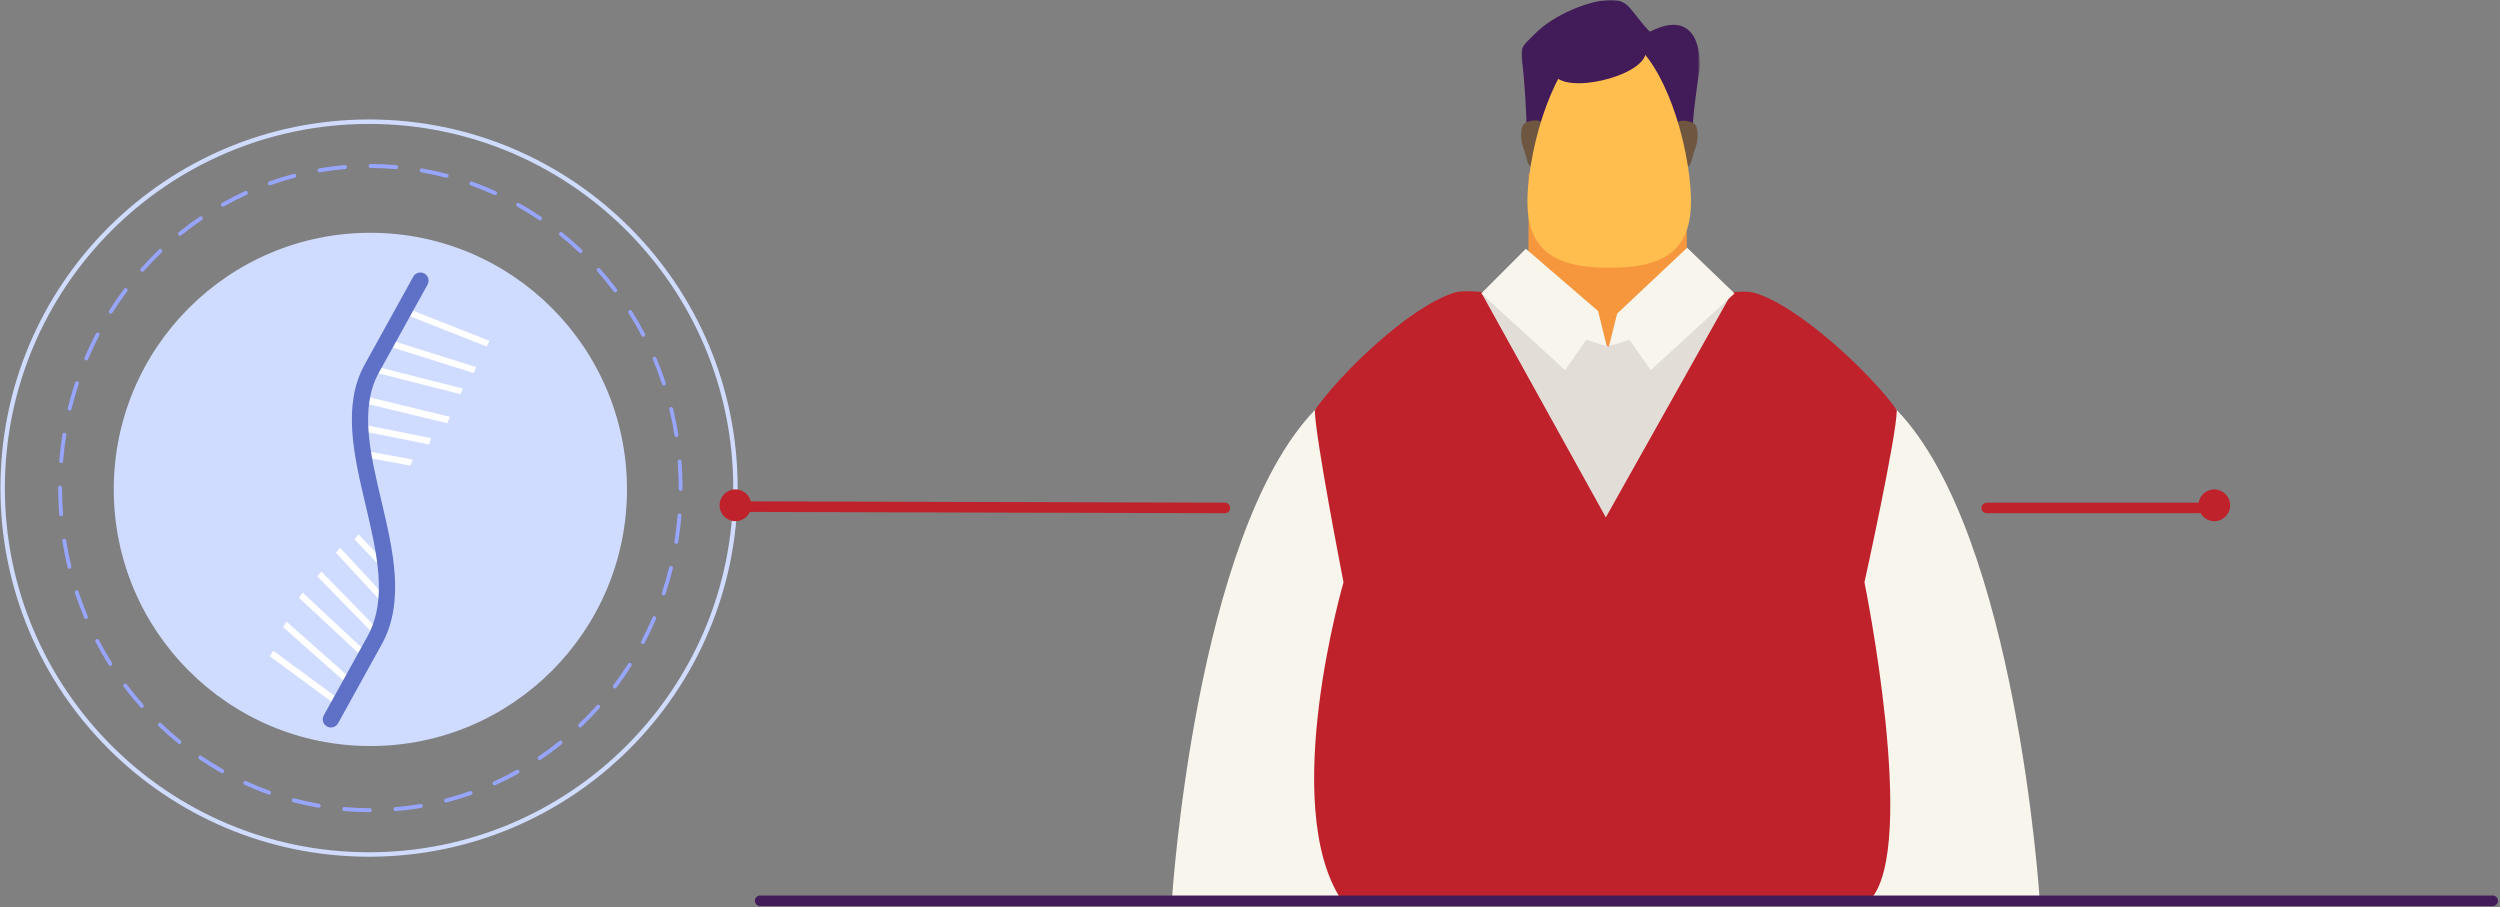 <?xml version="1.0" encoding="UTF-8"?>
<svg width="945px" height="343px" viewBox="0 0 945 343" version="1.1" xmlns="http://www.w3.org/2000/svg" xmlns:xlink="http://www.w3.org/1999/xlink">
    <rect x="0" y="0" width="945" height="343" fill="#808080" stroke="none"/>
    <title>how-2-desk</title>
    <defs>
        <polygon id="path-1" points="-5.68434189e-14 0 67.414 0 67.414 55.388 -5.68434189e-14 55.388"></polygon>
    </defs>
    <g id="0.0---DEV" stroke="none" stroke-width="1" fill="none" fill-rule="evenodd">
        <g id="0.4.2-how-desk" transform="translate(-164, -342)">
            <g id="how-2-desk" transform="translate(165, 342)">
                <g id="Group-33" transform="translate(0, 46)">
                    <path d="M236,139 C236,85.428 192.571,42 139,42 C85.428,42 42,85.428 42,139 C42,192.572 85.428,236 139,236 C192.571,236 236,192.572 236,139" id="Fill-1" fill="#D0DCFF"></path>
                    <path d="M148.754,17.918 C148.735,17.918 148.715,17.917 148.694,17.916 C145.516,17.644 142.277,17.505 139.071,17.503 C138.671,17.503 138.347,17.166 138.347,16.751 C138.347,16.336 138.671,16 139.071,16 L139.072,16 C142.318,16.002 145.595,16.143 148.813,16.418 C149.212,16.452 149.508,16.815 149.475,17.228 C149.444,17.621 149.127,17.918 148.754,17.918 L148.754,17.918 Z M119.772,19.131 C119.424,19.131 119.117,18.87 119.059,18.502 C118.994,18.092 119.261,17.706 119.655,17.638 C122.845,17.092 126.101,16.677 129.332,16.405 C129.725,16.373 130.079,16.68 130.111,17.094 C130.144,17.507 129.847,17.87 129.449,17.904 C126.257,18.172 123.042,18.582 119.891,19.121 C119.851,19.128 119.812,19.131 119.772,19.131 L119.772,19.131 Z M167.853,21.215 C167.794,21.215 167.735,21.208 167.675,21.192 C164.577,20.378 161.406,19.69 158.25,19.146 C157.856,19.077 157.589,18.69 157.655,18.281 C157.719,17.871 158.094,17.596 158.487,17.663 C161.683,18.214 164.894,18.911 168.03,19.735 C168.418,19.837 168.653,20.246 168.554,20.648 C168.471,20.989 168.177,21.215 167.853,21.215 L167.853,21.215 Z M100.996,24.038 C100.694,24.038 100.414,23.842 100.311,23.53 C100.181,23.137 100.383,22.71 100.761,22.575 C103.823,21.487 106.968,20.519 110.109,19.698 C110.5,19.598 110.89,19.841 110.988,20.244 C111.086,20.647 110.851,21.055 110.463,21.156 C107.36,21.966 104.254,22.922 101.23,23.997 C101.153,24.025 101.073,24.038 100.996,24.038 L100.996,24.038 Z M186.158,27.747 C186.061,27.747 185.962,27.726 185.868,27.683 C182.943,26.348 179.927,25.124 176.905,24.045 C176.527,23.911 176.325,23.483 176.456,23.09 C176.586,22.698 176.996,22.488 177.376,22.624 C180.435,23.716 183.488,24.955 186.45,26.307 C186.816,26.474 186.982,26.918 186.822,27.298 C186.702,27.579 186.437,27.747 186.158,27.747 L186.158,27.747 Z M83.25,32.113 C82.993,32.113 82.744,31.971 82.613,31.719 C82.422,31.354 82.554,30.898 82.904,30.7 C85.755,29.099 88.704,27.602 91.67,26.253 C92.038,26.085 92.463,26.259 92.623,26.639 C92.784,27.019 92.617,27.463 92.251,27.629 C89.322,28.962 86.409,30.441 83.594,32.022 C83.485,32.084 83.366,32.113 83.25,32.113 L83.25,32.113 Z M203.172,37.331 C203.036,37.331 202.898,37.291 202.776,37.208 C200.099,35.387 197.318,33.663 194.511,32.081 C194.159,31.883 194.029,31.427 194.22,31.062 C194.411,30.697 194.85,30.563 195.201,30.76 C198.043,32.362 200.859,34.107 203.569,35.951 C203.904,36.178 203.997,36.644 203.778,36.991 C203.639,37.211 203.408,37.331 203.172,37.331 L203.172,37.331 Z M67.034,43.115 C66.818,43.115 66.605,43.015 66.462,42.824 C66.217,42.497 66.273,42.025 66.589,41.77 C69.146,39.703 71.816,37.724 74.526,35.885 C74.861,35.659 75.309,35.756 75.528,36.103 C75.746,36.451 75.653,36.917 75.318,37.143 C72.642,38.959 70.005,40.915 67.478,42.956 C67.346,43.063 67.189,43.115 67.034,43.115 L67.034,43.115 Z M218.443,49.691 C218.268,49.691 218.092,49.626 217.953,49.492 C215.6,47.242 213.129,45.066 210.608,43.025 C210.292,42.77 210.236,42.298 210.482,41.971 C210.728,41.643 211.183,41.585 211.498,41.84 C214.05,43.906 216.552,46.108 218.934,48.387 C219.228,48.668 219.246,49.143 218.976,49.449 C218.833,49.61 218.638,49.691 218.443,49.691 L218.443,49.691 Z M52.778,56.725 C52.602,56.725 52.426,56.659 52.287,56.525 C51.993,56.244 51.974,55.768 52.245,55.464 C54.44,52.993 56.762,50.586 59.145,48.311 C59.44,48.03 59.898,48.05 60.168,48.355 C60.439,48.661 60.42,49.136 60.126,49.417 C57.771,51.665 55.479,54.042 53.31,56.483 C53.167,56.643 52.972,56.725 52.778,56.725 L52.778,56.725 Z M231.562,64.483 C231.347,64.483 231.134,64.383 230.991,64.193 C229.026,61.576 226.931,59.009 224.762,56.564 C224.491,56.259 224.511,55.783 224.805,55.502 C225.099,55.221 225.557,55.241 225.828,55.546 C228.023,58.021 230.144,60.62 232.133,63.269 C232.378,63.596 232.322,64.069 232.007,64.324 C231.875,64.431 231.718,64.483 231.562,64.483 L231.562,64.483 Z M40.861,72.57 C40.725,72.57 40.588,72.53 40.465,72.447 C40.131,72.22 40.038,71.754 40.257,71.407 C42.032,68.597 43.942,65.829 45.935,63.179 C46.181,62.852 46.636,62.794 46.951,63.05 C47.266,63.305 47.322,63.777 47.076,64.104 C45.108,66.722 43.221,69.456 41.468,72.231 C41.329,72.451 41.098,72.57 40.861,72.57 L40.861,72.57 Z M242.17,81.31 C241.913,81.31 241.664,81.168 241.532,80.917 C240.01,78.001 238.349,75.112 236.595,72.329 C236.376,71.982 236.47,71.516 236.804,71.289 C237.139,71.061 237.588,71.159 237.806,71.506 C239.583,74.323 241.264,77.248 242.806,80.201 C242.996,80.566 242.866,81.022 242.514,81.219 C242.405,81.281 242.287,81.31 242.17,81.31 L242.17,81.31 Z M31.619,90.227 C31.522,90.227 31.423,90.207 31.328,90.163 C30.962,89.996 30.796,89.552 30.957,89.173 C32.262,86.099 33.706,83.043 35.252,80.09 C35.443,79.725 35.884,79.591 36.234,79.789 C36.585,79.987 36.715,80.443 36.524,80.808 C34.997,83.725 33.57,86.743 32.283,89.778 C32.163,90.06 31.898,90.227 31.619,90.227 L31.619,90.227 Z M249.959,99.729 C249.658,99.729 249.377,99.533 249.274,99.221 C248.235,96.079 247.057,92.944 245.77,89.901 C245.609,89.521 245.776,89.078 246.142,88.911 C246.509,88.743 246.935,88.917 247.096,89.297 C248.399,92.377 249.592,95.552 250.644,98.733 C250.773,99.126 250.572,99.553 250.194,99.688 C250.115,99.715 250.037,99.729 249.959,99.729 L249.959,99.729 Z M25.318,109.227 C25.259,109.227 25.199,109.22 25.139,109.204 C24.752,109.102 24.517,108.693 24.616,108.291 C25.412,105.032 26.35,101.768 27.404,98.591 C27.534,98.199 27.945,97.99 28.325,98.126 C28.702,98.261 28.903,98.688 28.773,99.081 C27.732,102.218 26.805,105.441 26.019,108.66 C25.936,109.001 25.641,109.227 25.318,109.227 L25.318,109.227 Z M254.695,119.219 C254.347,119.219 254.04,118.957 253.981,118.59 C253.459,115.313 252.798,112.021 252.016,108.803 C251.918,108.401 252.153,107.993 252.541,107.891 C252.931,107.79 253.323,108.034 253.42,108.436 C254.211,111.693 254.881,115.027 255.41,118.344 C255.476,118.754 255.209,119.141 254.814,119.208 C254.775,119.215 254.734,119.219 254.695,119.219 L254.695,119.219 Z M22.13,129.053 L22.09,129.052 C21.671,129.017 21.375,128.654 21.408,128.24 C21.676,124.886 22.081,121.507 22.613,118.197 C22.679,117.787 23.053,117.511 23.446,117.579 C23.841,117.647 24.107,118.034 24.041,118.444 C23.516,121.714 23.115,125.051 22.851,128.364 C22.82,128.757 22.503,129.053 22.13,129.053 L22.13,129.053 Z M256.276,139.546 C255.877,139.546 255.552,139.209 255.552,138.794 L255.552,138.5 C255.552,135.175 255.42,131.814 255.161,128.511 C255.128,128.098 255.424,127.735 255.823,127.701 C256.225,127.668 256.571,127.976 256.604,128.389 C256.867,131.732 257,135.134 257,138.5 L257,138.794 C257,139.209 256.676,139.546 256.276,139.546 L256.276,139.546 Z M22.105,149.155 C21.732,149.155 21.415,148.857 21.385,148.464 C21.13,145.172 21,141.82 21,138.5 L21,138.353 C21,137.938 21.324,137.602 21.724,137.602 C22.124,137.602 22.448,137.938 22.448,138.353 L22.448,138.5 C22.448,141.78 22.576,145.091 22.828,148.343 C22.86,148.757 22.563,149.119 22.164,149.153 C22.144,149.154 22.125,149.155 22.105,149.155 L22.105,149.155 Z M254.65,159.577 C254.61,159.577 254.57,159.573 254.529,159.566 C254.135,159.497 253.869,159.11 253.935,158.7 C254.464,155.432 254.869,152.095 255.137,148.782 C255.17,148.368 255.525,148.061 255.919,148.096 C256.318,148.131 256.614,148.494 256.58,148.908 C256.308,152.262 255.899,155.641 255.363,158.95 C255.304,159.316 254.997,159.577 254.65,159.577 L254.65,159.577 Z M25.247,168.99 C24.923,168.99 24.628,168.762 24.545,168.421 C23.757,165.163 23.092,161.829 22.566,158.51 C22.502,158.1 22.769,157.713 23.164,157.646 C23.559,157.578 23.931,157.856 23.996,158.266 C24.514,161.544 25.172,164.838 25.95,168.055 C26.047,168.457 25.812,168.866 25.424,168.966 C25.365,168.982 25.306,168.99 25.247,168.99 L25.247,168.99 Z M249.866,179.054 C249.787,179.054 249.707,179.041 249.629,179.013 C249.251,178.877 249.051,178.45 249.181,178.057 C250.225,174.922 251.156,171.7 251.947,168.481 C252.045,168.079 252.438,167.834 252.827,167.939 C253.215,168.041 253.448,168.45 253.349,168.852 C252.549,172.112 251.607,175.374 250.55,178.548 C250.446,178.86 250.166,179.054 249.866,179.054 L249.866,179.054 Z M31.511,188.019 C31.232,188.019 30.967,187.85 30.847,187.568 C29.548,184.485 28.358,181.309 27.311,178.127 C27.182,177.734 27.384,177.307 27.762,177.173 C28.14,177.039 28.552,177.248 28.681,177.641 C29.715,180.783 30.89,183.92 32.174,186.965 C32.334,187.346 32.167,187.789 31.8,187.955 C31.707,187.998 31.608,188.019 31.511,188.019 L31.511,188.019 Z M242.044,197.432 C241.926,197.432 241.807,197.402 241.697,197.34 C241.346,197.141 241.217,196.685 241.409,196.32 C242.939,193.404 244.37,190.388 245.661,187.355 C245.821,186.976 246.247,186.803 246.615,186.972 C246.981,187.14 247.146,187.583 246.985,187.962 C245.678,191.033 244.23,194.087 242.679,197.04 C242.548,197.29 242.3,197.432 242.044,197.432 L242.044,197.432 Z M40.723,205.711 C40.487,205.711 40.255,205.591 40.116,205.371 C38.345,202.555 36.667,199.627 35.127,196.669 C34.936,196.304 35.067,195.848 35.419,195.651 C35.77,195.454 36.21,195.589 36.4,195.955 C37.921,198.876 39.58,201.768 41.329,204.549 C41.547,204.897 41.453,205.362 41.118,205.589 C40.997,205.672 40.859,205.711 40.723,205.711 L40.723,205.711 Z M231.407,214.225 C231.251,214.225 231.094,214.174 230.962,214.066 C230.647,213.81 230.591,213.338 230.837,213.011 C232.81,210.395 234.7,207.662 236.455,204.891 C236.675,204.544 237.125,204.449 237.458,204.677 C237.792,204.905 237.884,205.37 237.665,205.717 C235.888,208.522 233.975,211.288 231.978,213.937 C231.835,214.127 231.622,214.225 231.407,214.225 L231.407,214.225 Z M52.609,221.588 C52.414,221.588 52.218,221.507 52.076,221.345 C49.884,218.869 47.766,216.267 45.78,213.615 C45.534,213.287 45.591,212.815 45.907,212.559 C46.223,212.305 46.677,212.364 46.923,212.692 C48.885,215.312 50.977,217.882 53.142,220.328 C53.413,220.634 53.393,221.11 53.098,221.39 C52.96,221.523 52.784,221.588 52.609,221.588 L52.609,221.588 Z M218.26,228.987 C218.064,228.987 217.869,228.905 217.727,228.744 C217.456,228.437 217.476,227.962 217.77,227.682 C220.127,225.438 222.422,223.064 224.595,220.625 C224.865,220.32 225.324,220.301 225.618,220.583 C225.911,220.865 225.929,221.341 225.658,221.645 C223.459,224.114 221.134,226.517 218.75,228.789 C218.61,228.921 218.435,228.987 218.26,228.987 L218.26,228.987 Z M66.835,235.229 C66.679,235.229 66.523,235.177 66.39,235.069 C63.84,233 61.341,230.794 58.962,228.513 C58.668,228.231 58.65,227.756 58.921,227.451 C59.193,227.146 59.65,227.127 59.944,227.409 C62.294,229.662 64.763,231.841 67.282,233.885 C67.597,234.141 67.653,234.613 67.406,234.94 C67.263,235.129 67.05,235.229 66.835,235.229 L66.835,235.229 Z M202.96,241.318 C202.723,241.318 202.491,241.197 202.352,240.977 C202.134,240.629 202.229,240.163 202.564,239.936 C205.243,238.123 207.883,236.171 210.41,234.134 C210.725,233.88 211.181,233.938 211.426,234.267 C211.671,234.595 211.614,235.067 211.298,235.321 C208.74,237.383 206.067,239.36 203.354,241.195 C203.232,241.278 203.095,241.318 202.96,241.318 L202.96,241.318 Z M83.019,246.261 C82.902,246.261 82.783,246.232 82.673,246.169 C79.833,244.564 77.019,242.815 74.311,240.969 C73.977,240.741 73.884,240.275 74.104,239.928 C74.323,239.581 74.771,239.485 75.106,239.712 C77.781,241.536 80.56,243.264 83.365,244.849 C83.717,245.048 83.846,245.504 83.656,245.869 C83.524,246.119 83.275,246.261 83.019,246.261 L83.019,246.261 Z M185.91,250.87 C185.631,250.87 185.365,250.701 185.247,250.419 C185.086,250.038 185.254,249.595 185.62,249.429 C188.551,248.1 191.465,246.626 194.282,245.047 C194.634,244.851 195.072,244.986 195.263,245.352 C195.453,245.717 195.321,246.173 194.969,246.37 C192.118,247.968 189.167,249.461 186.2,250.806 C186.105,250.85 186.007,250.87 185.91,250.87 L185.91,250.87 Z M100.727,254.369 C100.648,254.369 100.568,254.356 100.491,254.328 C97.433,253.233 94.381,251.99 91.42,250.633 C91.054,250.466 90.888,250.022 91.049,249.643 C91.211,249.263 91.636,249.09 92.004,249.258 C94.929,250.598 97.943,251.826 100.963,252.907 C101.34,253.042 101.541,253.47 101.411,253.862 C101.307,254.174 101.027,254.369 100.727,254.369 L100.727,254.369 Z M167.576,257.361 C167.252,257.361 166.957,257.132 166.875,256.791 C166.778,256.388 167.013,255.98 167.401,255.88 C170.505,255.073 173.613,254.121 176.637,253.05 C177.015,252.916 177.426,253.126 177.555,253.518 C177.685,253.911 177.483,254.338 177.104,254.473 C174.042,255.557 170.895,256.521 167.753,257.338 C167.693,257.353 167.634,257.361 167.576,257.361 L167.576,257.361 Z M119.493,259.323 C119.453,259.323 119.413,259.32 119.372,259.313 C116.177,258.757 112.967,258.057 109.832,257.229 C109.444,257.126 109.21,256.717 109.308,256.315 C109.407,255.913 109.799,255.67 110.189,255.772 C113.285,256.59 116.456,257.282 119.611,257.831 C120.006,257.899 120.272,258.287 120.206,258.696 C120.147,259.063 119.84,259.323 119.493,259.323 L119.493,259.323 Z M148.469,260.609 C148.095,260.609 147.778,260.311 147.747,259.917 C147.716,259.503 148.013,259.141 148.412,259.108 C151.603,258.844 154.82,258.438 157.971,257.902 C158.364,257.837 158.738,258.113 158.802,258.523 C158.867,258.932 158.599,259.319 158.205,259.386 C155.015,259.928 151.758,260.339 148.527,260.607 L148.469,260.609 Z M138.787,261 L138.786,261 C135.54,260.994 132.263,260.849 129.046,260.57 C128.647,260.536 128.351,260.173 128.384,259.759 C128.418,259.345 128.783,259.035 129.166,259.073 C132.344,259.348 135.582,259.491 138.789,259.497 C139.189,259.497 139.512,259.835 139.512,260.25 C139.511,260.664 139.186,261 138.787,261 L138.787,261 Z" id="Fill-3" fill="#97A5FF"></path>
                    <path d="M277,138.5 C277,62.009 214.991,0 138.5,0 C62.009,0 0,62.009 0,138.5 C0,214.991 62.009,277 138.5,277 C214.991,277 277,214.991 277,138.5 Z" id="Stroke-5" stroke="#D0DCFF" stroke-width="1.68" stroke-linecap="round" stroke-linejoin="round"></path>
                    <polygon id="Fill-7" fill="#FFFFFF" points="134 126.295 134.856 124 155 127.705 154.144 130"></polygon>
                    <polygon id="Fill-9" fill="#FFFFFF" points="133 116.372 133.84 114 162 119.627 161.16 122"></polygon>
                    <polygon id="Fill-11" fill="#FFFFFF" points="137 106.458 137.87 104 169 111.542 168.13 114"></polygon>
                    <polygon id="Fill-13" fill="#FFFFFF" points="142 95.116 142.917 93 174 100.883 173.083 103"></polygon>
                    <polygon id="Fill-15" fill="#FFFFFF" points="147 85.237 147.967 83 179 92.763 178.033 95"></polygon>
                    <polygon id="Fill-17" fill="#FFFFFF" points="153 73.165 154.039 71 184 82.835 182.961 85"></polygon>
                    <polygon id="Fill-19" fill="#FFFFFF" points="134.52 156 133 157.883 146.48 172 148 170.117"></polygon>
                    <polygon id="Fill-21" fill="#FFFFFF" points="127.521 161 126 162.969 145.48 184 147 182.031"></polygon>
                    <polygon id="Fill-23" fill="#FFFFFF" points="120.435 170 119 171.927 140.565 194 142 192.073"></polygon>
                    <polygon id="Fill-25" fill="#FFFFFF" points="113.388 178 112 179.934 134.612 201 136 199.065"></polygon>
                    <polygon id="Fill-27" fill="#FFFFFF" points="107.351 189 106 191.037 129.649 212 131 209.963"></polygon>
                    <polygon id="Fill-29" fill="#FFFFFF" points="102.313 200 101 202.077 126.687 221 128 218.923"></polygon>
                    <path d="M122.595,228.614 C121.102,227.789 120.561,225.911 121.386,224.418 L137.883,194.586 C145.616,180.602 141.498,163.149 137.138,144.672 C132.796,126.271 128.306,107.244 136.829,91.83 L155.208,58.594 C156.033,57.102 157.912,56.561 159.405,57.386 C160.898,58.211 161.439,60.089 160.614,61.582 L142.235,94.817 C134.865,108.145 138.89,125.199 143.15,143.254 C147.587,162.059 152.176,181.503 143.289,197.573 L126.792,227.406 C125.967,228.898 124.088,229.439 122.595,228.614" id="Fill-31" fill="#5E71C7"></path>
                </g>
                <g id="Group-23" transform="translate(271, 185)">
                    <line x1="9.503" y1="6.5" x2="191" y2="7" id="Line-2-Copy" stroke="#C0222C" stroke-width="4" stroke-linecap="round"></line>
                    <line x1="479" y1="7" x2="559" y2="7" id="Line-2-Copy-3" stroke="#C0222C" stroke-width="4" stroke-linecap="round"></line>
                    <circle id="Oval" fill="#C0222C" cx="6" cy="6" r="6"></circle>
                    <circle id="Oval-Copy-4" fill="#C0222C" cx="565" cy="6" r="6"></circle>
                </g>
                <g id="Group-26" transform="translate(442, 0)">
                    <path d="M250.596,239.901 L264.056,340 L328,340 C328,340 319.23,201.955 273.992,155.007 C258.716,139.154 250.596,239.901 250.596,239.901" id="Fill-1" fill="#F8F5ED"></path>
                    <path d="M77.403,239.901 L63.943,340 L0,340 C0,340 8.769,201.955 54.008,155.007 C69.284,139.154 77.403,239.901 77.403,239.901" id="Fill-3" fill="#F8F5ED"></path>
                    <path d="M134.646,117.791 C134.646,117.791 153.242,144.882 165.878,144.606 C178.16,144.333 194.731,117.791 194.731,117.791 L194.487,65.625 L134.88,65.625 L134.646,117.791 Z" id="Fill-5" fill="#F6963D"></path>
                    <path d="M64.849,220.101 C64.849,220.101 54.035,164.778 54.008,155.007 C63.075,141.947 89.21,116.114 106.899,110.574 C112.835,108.714 131.689,112.678 131.689,112.678 L165.178,130.922 L198.575,112.368 C198.575,112.368 214.592,109.205 219.717,110.574 C236.659,115.098 264.927,141.947 273.992,155.007 C273.963,164.778 261.765,220.101 261.765,220.101 C261.765,220.101 282.118,319.962 264.056,340 L63.943,340 C40.472,303.959 64.849,220.101 64.849,220.101" id="Fill-7" fill="#C0222C"></path>
                    <polygon id="Fill-9" fill="#E2DED7" points="164 195.564 210.866 112.089 165.177 130.923 117.2 111.09"></polygon>
                    <polygon id="Fill-11" fill="#F8F5ED" points="168.277 118.541 165.178 130.923 172.944 128.408 180.967 139.903 212.647 110.91 194.731 93.653"></polygon>
                    <polygon id="Fill-13" fill="#F8F5ED" points="161.081 117.567 164.383 130.923 156.612 128.409 148.585 139.903 116.911 110.91 133.755 94.042"></polygon>
                    <g id="Group-17" transform="translate(132.098, 0)">
                        <mask id="mask-2" fill="white">
                            <use xlink:href="#path-1"></use>
                        </mask>
                        <g id="Clip-16"></g>
                        <path d="M48.546,12.002 C41.086,4.313 40.999,-0.104 33.792,0.002 C26.578,-0.134 12.53,5.189 5.039,12.84 C0.667,17.319 -0.635,17.404 0.273,23.461 C1.102,29.032 1.973,43.51 1.958,49.338 C1.934,49.234 9.736,55.474 9.766,55.274 L57.565,55.383 C57.593,55.584 64.704,50.114 64.674,50.217 C64.687,44.391 66.333,32.676 67.19,27.117 C68.126,21.062 66.879,2.585 48.546,12.002" id="Fill-15" fill="#421B59" mask="url(#mask-2)"></path>
                    </g>
                    <path d="M189.427,47.813 C188.12,51.116 192.59,62.067 194.455,62.848 C196.324,63.631 196.432,59.562 197.743,56.257 C199.047,52.96 199.018,48.392 197.705,47.037 C196.275,45.566 190.736,44.508 189.427,47.813" id="Fill-18" fill="#6E5640"></path>
                    <path d="M141.269,47.701 C142.56,51.014 138.048,61.947 136.17,62.718 C134.303,63.489 134.208,59.425 132.917,56.119 C131.628,52.809 131.683,48.24 132.995,46.891 C134.428,45.428 139.98,44.4 141.269,47.701" id="Fill-20" fill="#6E5640"></path>
                    <path d="M194.921,62.188 C191.011,37.846 179.396,13.122 166.258,13.096 C165.981,13.092 165.703,13.105 165.426,13.12 C165.15,13.105 164.864,13.092 164.59,13.092 C151.451,13.066 139.729,37.729 135.714,62.054 C131.756,86.06 135.196,101.128 164.395,101.19 C164.673,101.197 164.95,101.18 165.232,101.163 C165.506,101.178 165.784,101.191 166.065,101.198 C195.258,101.259 198.765,86.209 194.921,62.188" id="Fill-22" fill="#FFBE4E"></path>
                    <path d="M179.084,20.098 C177.85,28.923 148.783,35.855 144.355,28.123 C141.257,22.703 154.128,10.529 160.114,8.774 C165.417,7.226 179.767,15.252 179.084,20.098" id="Fill-24" fill="#421B59"></path>
                </g>
                <line x1="286.349" y1="340.5" x2="941.233" y2="340.5" id="Line-Copy" stroke="#421B59" stroke-width="4" stroke-linecap="round"></line>
            </g>
        </g>
    </g>
</svg>